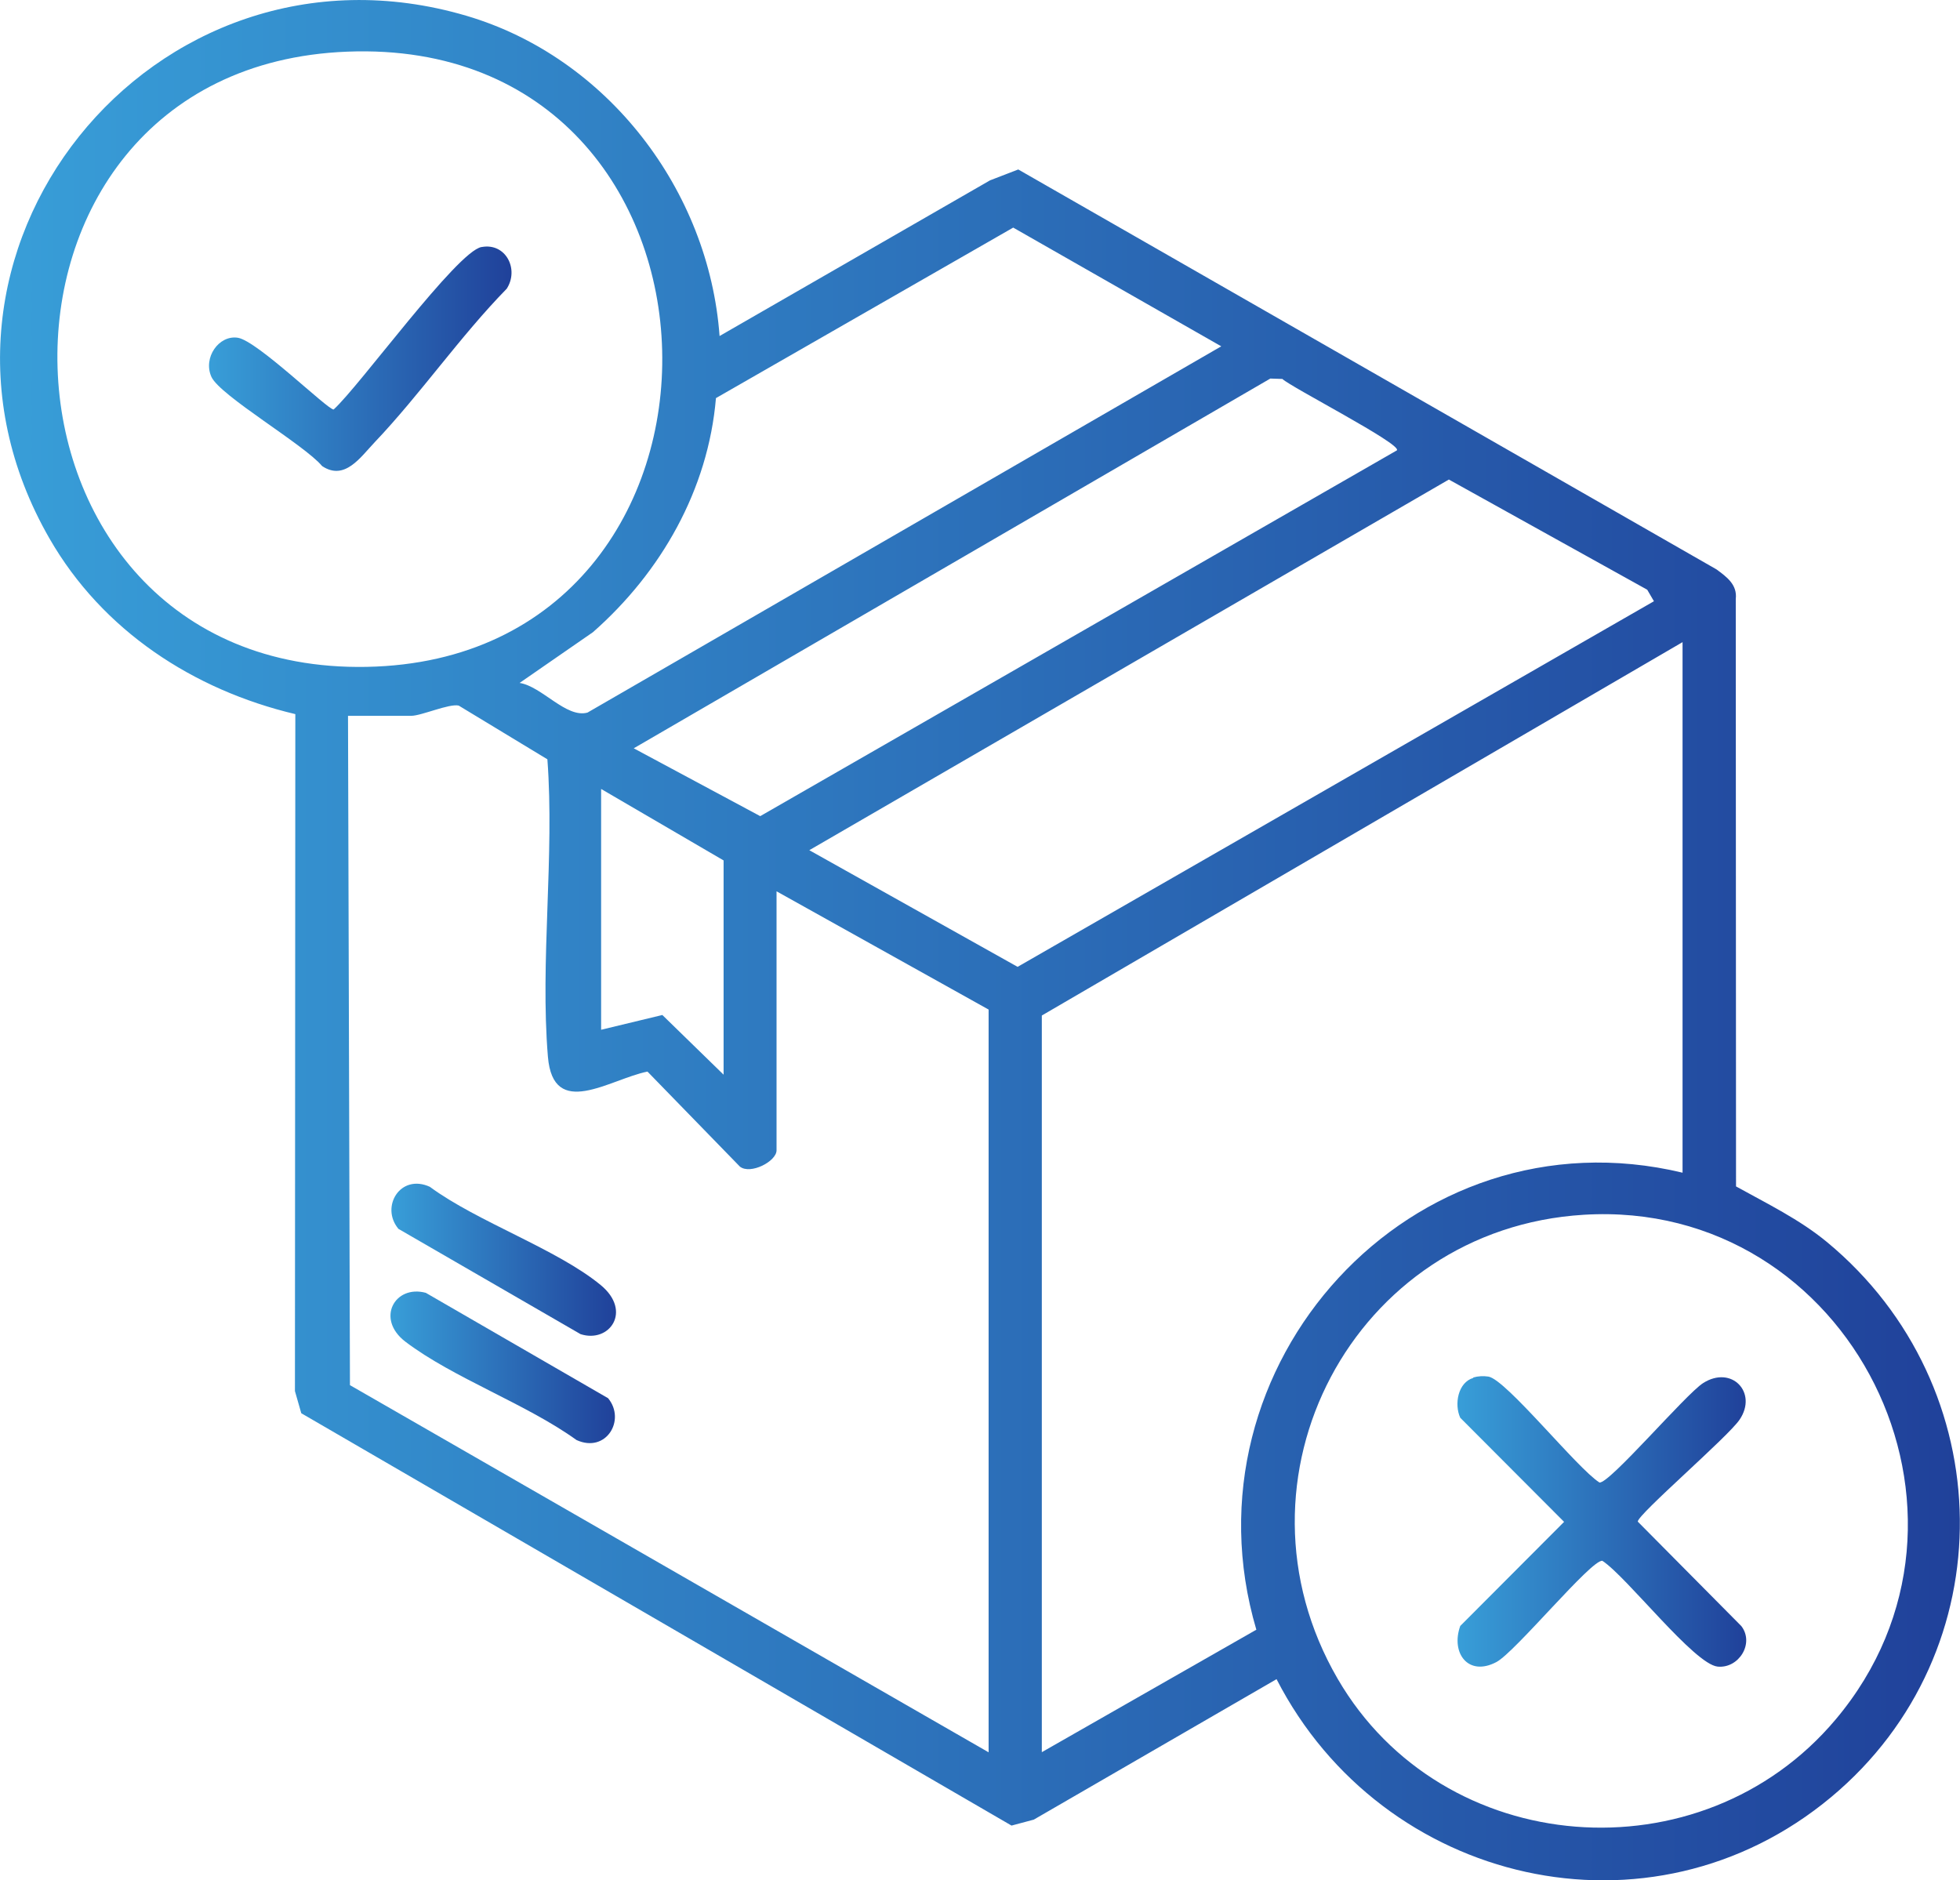 <?xml version="1.0" encoding="UTF-8"?>
<svg id="Layer_2" data-name="Layer 2" xmlns="http://www.w3.org/2000/svg" xmlns:xlink="http://www.w3.org/1999/xlink" viewBox="0 0 151.39 145.23">
  <defs>
    <style>
      .cls-1 {
        fill: url(#linear-gradient-2);
      }

      .cls-2 {
        fill: url(#linear-gradient-4);
      }

      .cls-3 {
        fill: url(#linear-gradient-3);
      }

      .cls-4 {
        fill: url(#linear-gradient-5);
      }

      .cls-5 {
        fill: url(#linear-gradient);
      }
    </style>
    <linearGradient id="linear-gradient" x1="0" y1="72.62" x2="151.39" y2="72.62" gradientUnits="userSpaceOnUse">
      <stop offset="0" stop-color="#389ed8"/>
      <stop offset="1" stop-color="#20419a"/>
    </linearGradient>
    <linearGradient id="linear-gradient-2" x1="30.24" y1="97.3" x2="47.58" y2="97.3" xlink:href="#linear-gradient"/>
    <linearGradient id="linear-gradient-3" x1="30.16" y1="105.62" x2="47.49" y2="105.62" xlink:href="#linear-gradient"/>
    <linearGradient id="linear-gradient-4" x1="16.15" y1="27.71" x2="39.51" y2="27.71" xlink:href="#linear-gradient"/>
    <linearGradient id="linear-gradient-5" x1="112.57" y1="117.51" x2="134.88" y2="117.51" xlink:href="#linear-gradient"/>
  </defs>
  <g id="Layer_1-2" data-name="Layer 1">
    <g>
      <path class="cls-5" d="M55.57,25.96l20.9-12.03,2.18-.84,53.93,30.89c.79.58,1.62,1.18,1.49,2.29l.02,45.37c2.41,1.34,4.9,2.54,7.04,4.31,13.43,11.13,13.79,31.6.32,42.85-13.98,11.67-34.69,6.79-42.85-9.1l-18.75,10.85-1.72.46-54.86-31.85-.49-1.71.03-52.29c-7.89-1.87-14.9-6.46-18.98-13.55C-8.78,19.72,11.79-5.92,36.03,1.22c10.88,3.21,18.73,13.47,19.55,24.74ZM26.82,3.99c-30.81,1.21-29.35,48.09,1.49,47.52,31.16-.58,30.23-48.77-1.49-47.52ZM40.13,52.75c1.72.26,3.61,2.75,5.25,2.29l48.95-28.29-16.07-9.17-22.96,13.17c-.6,7.08-4.24,13.45-9.5,18.08l-5.68,3.93ZM107.9,34.78c.34-.5-8.18-4.87-8.85-5.51l-.93-.03-49.17,28.56,9.77,5.24,49.17-28.25ZM127.75,46.44l-.52-.89-15.32-8.51-49.4,28.63,16.09,9.01,49.15-28.24ZM129.96,90.58v-40.98l-49.49,28.84v56.9l16.57-9.46c-6.03-20.41,12.01-40.31,32.92-35.3ZM59.98,68.83v20.02c0,.86-2.02,1.9-2.83,1.26l-7.14-7.34c-2.92.59-7.28,3.76-7.69-1.15-.61-7.36.52-15.52-.04-22.97l-6.85-4.15c-.73-.17-2.89.79-3.66.79h-4.89l.15,51.7,49.33,28.36v-57.37l-16.39-9.14ZM55.89,83.01v-16.55l-9.46-5.52v18.6l4.73-1.14,4.72,4.6ZM122.33,93.83c-17.8,1.08-27.97,20.41-19.01,35.84,8.1,13.94,28.09,15.47,38.46,3.15,13.34-15.83,1.16-40.25-19.45-38.99Z"/>
      <path class="cls-1" d="M30.76,94.9c-1.39-1.69.16-4.27,2.44-3.23,3.67,2.71,9.85,4.82,13.21,7.6,2.44,2.02.65,4.5-1.57,3.78l-14.08-8.14Z"/>
      <path class="cls-3" d="M46.97,108c1.39,1.69-.16,4.27-2.44,3.23-3.87-2.79-9.52-4.79-13.21-7.59-2.32-1.76-.83-4.43,1.57-3.78l14.08,8.14Z"/>
      <path class="cls-2" d="M37.21,19.08c1.86-.34,2.9,1.72,1.93,3.22-3.6,3.68-6.68,8.16-10.2,11.86-1.11,1.17-2.32,3-4.06,1.84-1.36-1.64-7.88-5.43-8.55-6.89-.67-1.48.58-3.26,2.05-3.02,1.51.25,6.93,5.56,7.39,5.54,2.01-1.82,9.53-12.21,11.42-12.55Z"/>
      <path class="cls-4" d="M113.79,106.4c.38-.11.79-.13,1.18-.07,1.38.24,6.84,7.08,8.57,8.18.75.13,6.66-6.82,8.01-7.68,2.2-1.4,4.23.73,2.82,2.82-.89,1.33-7.87,7.32-7.87,7.88l8,8.07c1.03,1.34-.2,3.29-1.83,3.13-1.81-.18-6.99-6.91-8.9-8.17-.83-.15-6.73,7.05-8.19,7.82-2.18,1.15-3.54-.71-2.79-2.79l8.02-8.04-8.02-8.04c-.48-1.04-.18-2.73,1.01-3.08Z"/>
    </g>
  </g>
</svg>